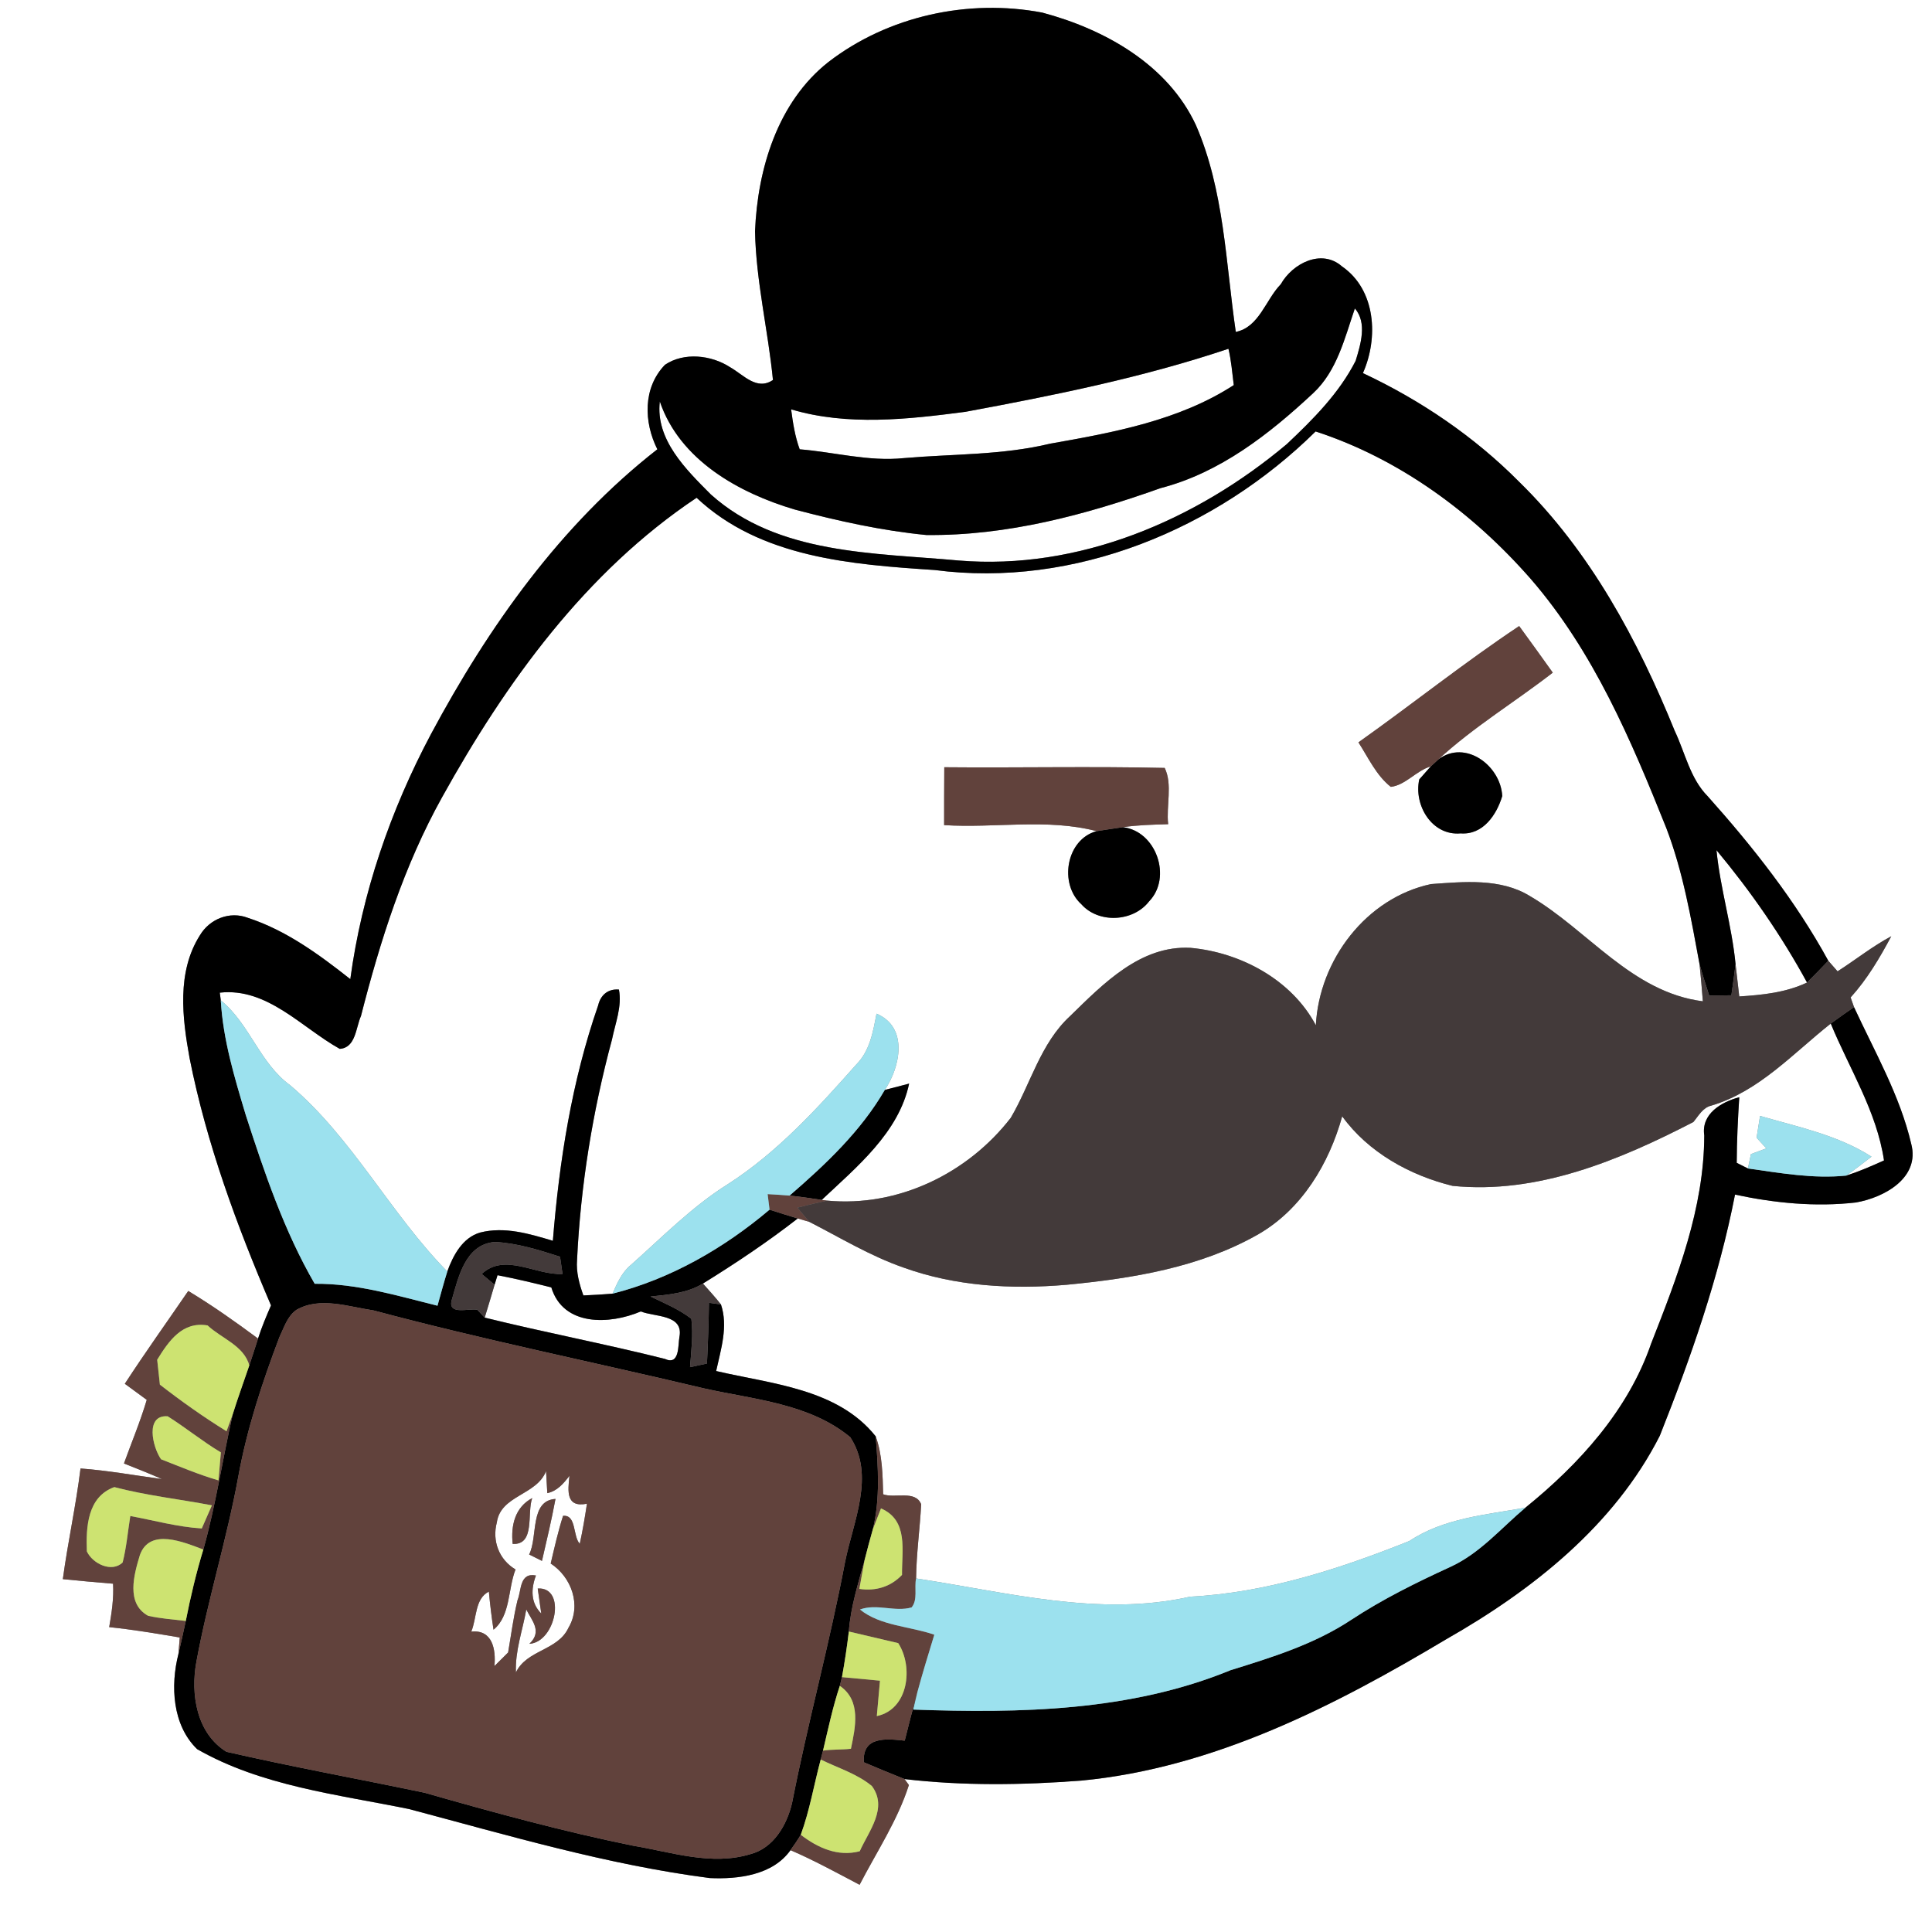 <?xml version="1.0" encoding="UTF-8" ?>
<!DOCTYPE svg PUBLIC "-//W3C//DTD SVG 1.1//EN" "http://www.w3.org/Graphics/SVG/1.1/DTD/svg11.dtd">
<svg width="250pt" height="250pt" viewBox="0 0 250 250" version="1.1" xmlns="http://www.w3.org/2000/svg">
<rect x="0" y="0" width="250" height="250" fill="#808080" stroke="none"/>
<g id="#ffffffff">
<path fill="#ffffff" opacity="1.00" d=" M 0.00 0.00 L 250.00 0.00 L 250.00 250.00 L 0.00 250.00 L 0.00 0.00 M 107.19 8.03 C 100.62 13.21 98.03 21.87 97.70 29.93 C 97.83 36.40 99.39 42.74 100.02 49.17 C 97.92 50.59 96.23 48.51 94.48 47.52 C 92.05 45.94 88.52 45.54 86.05 47.20 C 83.17 50.18 83.30 54.62 85.06 58.14 C 72.54 67.91 63.21 81.10 55.77 94.99 C 50.52 104.86 46.83 115.61 45.33 126.70 C 41.29 123.51 37.02 120.38 32.08 118.77 C 29.73 117.86 27.12 118.91 25.86 121.04 C 22.86 125.77 23.58 131.71 24.54 136.96 C 26.73 147.99 30.65 158.60 35.07 168.92 C 34.46 170.32 33.86 171.74 33.39 173.21 C 30.46 171.04 27.48 168.93 24.36 167.05 C 21.62 171.05 18.80 174.99 16.15 179.06 C 17.10 179.75 18.05 180.44 18.99 181.14 C 18.16 183.94 17.03 186.63 16.04 189.37 C 17.69 190.02 19.33 190.68 20.96 191.39 C 17.45 190.92 13.96 190.28 10.42 190.02 C 9.83 194.82 8.78 199.55 8.13 204.34 C 10.29 204.55 12.46 204.76 14.63 204.93 C 14.74 206.82 14.45 208.69 14.13 210.55 C 17.19 210.86 20.23 211.38 23.26 211.89 C 23.22 212.43 23.13 213.49 23.09 214.02 C 22.04 218.14 22.30 223.23 25.51 226.34 C 33.87 231.12 43.64 232.19 52.93 234.09 C 65.78 237.50 78.62 241.31 91.84 243.02 C 95.52 243.19 100.00 242.65 102.29 239.41 C 105.35 240.73 108.28 242.34 111.23 243.89 C 113.43 239.64 116.16 235.54 117.61 230.98 L 117.04 230.21 C 124.62 231.10 132.31 230.99 139.91 230.41 C 157.02 228.78 172.64 220.78 187.17 212.10 C 198.29 205.77 208.89 197.39 214.78 185.78 C 218.80 175.66 222.43 165.29 224.51 154.58 C 229.63 155.68 234.94 156.20 240.16 155.60 C 243.79 154.97 248.48 152.43 247.31 148.01 C 245.85 141.76 242.59 136.11 239.91 130.32 C 239.80 130.01 239.58 129.38 239.47 129.07 C 241.61 126.71 243.24 123.95 244.73 121.15 C 242.28 122.46 240.11 124.20 237.78 125.69 C 237.48 125.35 236.88 124.66 236.58 124.32 C 232.34 116.57 226.85 109.61 220.98 103.04 C 218.70 100.74 218.06 97.42 216.71 94.58 C 211.93 82.81 205.75 71.32 196.59 62.36 C 190.77 56.49 183.84 51.79 176.36 48.28 C 178.38 43.75 178.06 37.51 173.65 34.47 C 170.99 32.14 167.24 34.10 165.73 36.78 C 163.77 38.79 162.94 42.34 159.91 42.95 C 158.60 33.97 158.42 24.63 154.75 16.19 C 151.10 8.34 142.93 3.78 134.87 1.63 C 125.31 -0.19 114.93 2.06 107.19 8.03 Z" />
<path fill="#ffffff" opacity="1.00" d=" M 175.32 39.91 C 176.94 41.78 176.06 44.58 175.42 46.69 C 173.29 50.88 169.90 54.28 166.51 57.47 C 154.78 67.33 139.58 73.82 124.05 72.53 C 113.10 71.52 100.67 71.79 91.97 63.97 C 88.77 60.75 84.80 56.90 85.38 51.95 C 87.95 59.53 95.61 63.80 102.86 65.94 C 108.44 67.41 114.11 68.67 119.86 69.23 C 130.27 69.35 140.45 66.63 150.19 63.16 C 157.87 61.17 164.24 56.18 169.93 50.87 C 173.02 47.99 174.00 43.75 175.32 39.91 Z" />
<path fill="#ffffff" opacity="1.00" d=" M 124.92 53.29 C 136.39 51.16 147.90 48.85 158.96 45.13 C 159.33 46.67 159.45 48.26 159.65 49.83 C 152.57 54.42 144.06 55.97 135.89 57.41 C 129.68 58.91 123.27 58.73 116.95 59.28 C 112.40 59.75 107.97 58.50 103.48 58.14 C 102.87 56.48 102.60 54.72 102.37 52.97 C 109.70 55.15 117.47 54.26 124.92 53.29 Z" />
<path fill="#ffffff" opacity="1.00" d=" M 170.24 55.83 C 181.09 59.36 190.64 66.40 198.11 74.95 C 206.20 84.30 211.08 95.80 215.62 107.15 C 217.79 112.82 218.82 118.82 219.92 124.76 C 220.08 126.36 220.23 127.96 220.35 129.57 C 211.12 128.39 205.51 120.37 197.97 115.95 C 194.16 113.61 189.43 114.10 185.17 114.40 C 176.77 116.20 170.71 124.23 170.27 132.67 C 167.15 126.78 160.54 123.24 154.05 122.65 C 147.58 122.30 142.74 127.32 138.48 131.47 C 134.62 135.02 133.37 140.27 130.79 144.65 C 125.23 151.84 116.22 156.23 107.04 155.36 L 106.33 155.27 C 110.85 151.01 116.30 146.57 117.64 140.22 C 116.86 140.43 115.28 140.84 114.49 141.04 C 116.52 138.03 117.56 132.91 113.42 131.17 C 112.98 133.51 112.55 136.00 110.79 137.76 C 105.78 143.41 100.61 149.10 94.20 153.22 C 89.56 156.12 85.72 160.06 81.65 163.67 C 80.47 164.63 79.86 166.04 79.26 167.40 C 78.01 167.50 76.75 167.58 75.49 167.63 C 74.96 166.16 74.54 164.61 74.67 163.04 C 75.13 153.40 76.68 143.83 79.19 134.52 C 79.62 132.39 80.51 130.24 80.09 128.05 C 78.67 127.93 77.71 128.76 77.40 130.10 C 73.99 139.91 72.37 150.24 71.54 160.56 C 68.51 159.65 65.29 158.68 62.13 159.49 C 59.85 160.15 58.63 162.45 57.88 164.53 C 50.50 157.02 45.65 147.31 37.56 140.44 C 33.60 137.57 32.33 132.51 28.57 129.44 L 28.44 128.45 C 34.59 127.77 39.02 132.97 43.96 135.72 C 46.04 135.59 46.04 132.96 46.71 131.47 C 49.20 121.71 52.28 112.01 57.20 103.17 C 65.46 88.28 75.80 73.98 90.14 64.41 C 98.40 72.18 110.21 73.05 120.94 73.76 C 139.03 76.13 157.45 68.46 170.24 55.83 M 175.78 96.06 C 177.06 98.04 178.08 100.33 179.97 101.82 C 181.87 101.60 183.25 99.73 185.14 99.17 C 184.77 99.59 184.02 100.44 183.65 100.86 C 182.92 104.20 185.30 108.18 189.01 107.84 C 191.90 108.06 193.66 105.44 194.39 103.01 C 194.19 99.08 189.62 95.64 186.12 98.27 C 190.68 94.07 196.04 90.83 200.93 87.04 C 199.49 85.02 198.04 83.01 196.58 81.01 C 189.46 85.75 182.76 91.11 175.78 96.06 M 122.19 99.28 C 122.17 101.77 122.17 104.27 122.17 106.77 C 128.72 107.19 135.51 105.87 141.89 107.55 C 137.94 108.64 137.01 114.38 139.93 117.01 C 142.16 119.53 146.64 119.30 148.69 116.64 C 151.70 113.53 149.61 107.54 145.30 107.04 C 147.24 106.75 149.20 106.71 151.16 106.65 C 150.89 104.29 151.75 101.49 150.71 99.37 C 141.21 99.15 131.69 99.37 122.19 99.28 Z" />
<path fill="#ffffff" opacity="1.00" d=" M 222.11 110.01 C 226.55 115.34 230.51 121.05 233.83 127.14 C 231.09 128.44 228.05 128.75 225.06 128.94 C 224.90 127.54 224.73 126.15 224.58 124.76 C 224.10 119.78 222.60 114.98 222.11 110.01 Z" />
<path fill="#ffffff" opacity="1.00" d=" M 221.46 143.06 C 227.61 141.23 232.02 136.31 236.90 132.45 C 239.31 138.30 242.85 143.81 243.79 150.16 C 242.20 150.88 240.59 151.58 238.92 152.12 C 240.02 151.33 241.10 150.51 242.17 149.67 C 237.82 146.88 232.65 145.82 227.75 144.40 C 227.64 145.11 227.42 146.51 227.30 147.22 C 227.62 147.56 228.24 148.25 228.56 148.60 C 227.89 148.84 227.23 149.09 226.57 149.34 C 226.44 149.96 226.31 150.58 226.18 151.20 C 225.82 151.02 225.09 150.65 224.73 150.47 C 224.74 147.63 224.88 144.80 225.06 141.98 C 222.75 142.60 220.12 144.11 220.53 146.92 C 220.51 156.35 217.05 165.21 213.66 173.85 C 210.70 182.47 204.36 189.45 197.39 195.09 C 192.25 196.02 186.83 196.44 182.36 199.41 C 173.30 203.03 163.82 206.11 154.00 206.61 C 142.21 209.28 130.22 206.00 118.54 204.25 C 118.58 201.04 119.03 197.85 119.20 194.65 C 118.45 192.78 115.78 193.92 114.28 193.36 C 114.21 190.84 114.18 188.27 113.32 185.87 C 108.40 179.68 99.84 179.09 92.67 177.41 C 93.28 174.60 94.25 171.64 93.29 168.79 C 92.55 167.86 91.75 166.97 90.96 166.09 C 95.18 163.48 99.31 160.72 103.23 157.67 C 103.61 157.78 104.35 158.00 104.73 158.11 C 108.73 160.16 112.61 162.52 116.88 164.01 C 123.62 166.45 130.92 166.86 138.02 166.25 C 146.55 165.43 155.31 164.01 162.85 159.70 C 168.47 156.45 171.98 150.57 173.68 144.45 C 177.05 149.12 182.45 152.10 187.96 153.45 C 198.94 154.57 209.57 150.13 219.12 145.19 C 219.79 144.39 220.34 143.31 221.46 143.06 Z" />
<path fill="#ffffff" opacity="1.00" d=" M 64.00 166.24 L 64.38 165.01 C 66.72 165.46 69.03 166.01 71.34 166.59 C 72.89 171.67 78.90 171.41 82.92 169.70 C 84.69 170.43 88.48 170.05 87.92 172.99 C 87.72 174.04 87.98 176.75 86.03 175.84 C 78.30 173.90 70.46 172.41 62.72 170.50 C 63.15 169.08 63.59 167.67 64.00 166.24 Z" />
<path fill="#ffffff" opacity="1.00" d=" M 64.29 197.00 C 64.79 193.47 69.44 193.50 70.66 190.36 C 70.70 191.07 70.78 192.50 70.82 193.21 C 72.12 192.94 72.93 191.95 73.69 190.97 C 73.47 192.95 73.21 195.12 75.95 194.58 C 75.69 196.32 75.40 198.05 75.02 199.77 C 74.10 198.76 74.61 195.98 72.86 196.15 C 72.21 198.18 71.75 200.25 71.26 202.32 C 73.95 204.07 75.28 207.73 73.56 210.63 C 72.18 213.61 68.17 213.46 66.76 216.41 C 66.64 213.61 67.63 210.97 68.10 208.26 C 68.78 209.66 70.24 211.09 68.50 212.71 C 71.91 212.50 73.35 205.33 69.58 205.55 L 70.04 208.79 C 68.65 207.41 68.70 205.60 69.35 203.87 C 67.19 203.45 67.49 205.84 66.97 207.06 C 66.43 209.29 66.14 211.57 65.75 213.83 C 65.31 214.27 64.42 215.15 63.98 215.59 C 64.18 213.44 63.73 210.84 60.98 211.13 C 61.70 209.46 61.42 206.87 63.26 205.95 C 63.41 207.60 63.61 209.24 63.86 210.88 C 66.08 209.08 65.71 205.62 66.71 203.09 C 64.57 201.82 63.66 199.39 64.29 197.00 M 66.34 199.78 C 69.29 199.94 68.16 195.78 68.87 193.85 C 66.63 195.04 66.09 197.42 66.34 199.78 M 68.47 201.15 C 68.88 201.36 69.72 201.77 70.13 201.98 C 70.75 199.31 71.38 196.65 71.88 193.96 C 68.51 194.18 69.63 198.89 68.47 201.15 Z" />
</g>
<g id="#000000ff">
<path fill="#000000" opacity="1.00" d=" M 107.19 8.03 C 114.93 2.06 125.31 -0.19 134.87 1.63 C 142.93 3.78 151.10 8.34 154.75 16.19 C 158.42 24.63 158.60 33.97 159.91 42.95 C 162.94 42.34 163.77 38.79 165.73 36.78 C 167.24 34.10 170.99 32.14 173.65 34.47 C 178.06 37.51 178.38 43.75 176.36 48.28 C 183.84 51.79 190.77 56.49 196.59 62.36 C 205.75 71.32 211.93 82.81 216.71 94.58 C 218.06 97.42 218.70 100.74 220.98 103.04 C 226.85 109.61 232.34 116.57 236.58 124.32 C 235.68 125.27 234.76 126.22 233.83 127.14 C 230.51 121.05 226.55 115.34 222.11 110.01 C 222.60 114.98 224.10 119.78 224.58 124.76 C 224.41 126.10 224.24 127.44 224.04 128.79 C 223.33 128.80 221.89 128.82 221.17 128.83 C 220.74 127.47 220.30 126.13 219.92 124.76 C 218.82 118.82 217.79 112.82 215.62 107.15 C 211.08 95.80 206.20 84.30 198.11 74.95 C 190.64 66.40 181.09 59.36 170.24 55.83 C 157.45 68.46 139.03 76.13 120.94 73.76 C 110.21 73.05 98.40 72.18 90.14 64.41 C 75.80 73.98 65.46 88.28 57.20 103.17 C 52.28 112.01 49.20 121.71 46.71 131.47 C 46.04 132.96 46.04 135.59 43.96 135.72 C 39.02 132.97 34.59 127.77 28.44 128.45 L 28.57 129.44 C 28.86 134.54 30.35 139.45 31.81 144.31 C 34.23 151.78 36.77 159.30 40.72 166.12 C 46.17 166.07 51.38 167.66 56.61 168.96 C 57.03 167.48 57.42 165.99 57.88 164.53 C 58.63 162.45 59.85 160.15 62.13 159.49 C 65.29 158.68 68.51 159.65 71.54 160.56 C 72.37 150.24 73.99 139.91 77.40 130.10 C 77.71 128.76 78.67 127.93 80.09 128.05 C 80.51 130.24 79.62 132.39 79.19 134.52 C 76.68 143.83 75.13 153.40 74.67 163.04 C 74.54 164.61 74.96 166.16 75.49 167.63 C 76.75 167.58 78.01 167.50 79.26 167.40 C 86.79 165.49 93.68 161.52 99.58 156.53 C 100.80 156.92 102.01 157.31 103.23 157.67 C 99.31 160.72 95.18 163.48 90.96 166.09 C 88.93 167.34 86.50 167.53 84.18 167.77 C 85.99 168.64 87.87 169.42 89.46 170.65 C 89.72 172.73 89.44 174.83 89.29 176.91 C 89.84 176.79 90.93 176.55 91.48 176.44 C 91.61 173.82 91.70 171.20 91.74 168.58 L 93.29 168.79 C 94.25 171.64 93.28 174.60 92.67 177.41 C 99.84 179.09 108.40 179.68 113.32 185.87 C 113.63 189.86 113.91 193.94 112.95 197.87 C 112.58 199.20 112.21 200.52 111.88 201.86 C 111.05 204.91 110.07 207.94 109.84 211.12 C 109.60 213.09 109.31 215.06 108.95 217.02 C 108.88 217.30 108.74 217.87 108.67 218.15 C 107.76 220.89 107.16 223.72 106.50 226.53 L 106.20 227.68 C 105.33 230.92 104.78 234.26 103.62 237.42 C 103.21 238.10 102.76 238.76 102.29 239.41 C 100.00 242.65 95.52 243.19 91.84 243.02 C 78.62 241.31 65.78 237.50 52.93 234.09 C 43.64 232.19 33.87 231.12 25.51 226.34 C 22.30 223.23 22.04 218.14 23.09 214.02 C 23.41 212.60 23.74 211.18 24.04 209.75 C 24.65 206.64 25.39 203.54 26.31 200.51 C 27.93 194.75 28.79 188.82 30.12 182.99 C 30.78 180.87 31.55 178.78 32.26 176.68 C 32.65 175.52 33.01 174.36 33.39 173.21 C 33.86 171.74 34.46 170.32 35.07 168.92 C 30.65 158.60 26.73 147.99 24.54 136.96 C 23.58 131.71 22.86 125.77 25.86 121.04 C 27.12 118.91 29.73 117.86 32.08 118.77 C 37.02 120.38 41.29 123.51 45.33 126.70 C 46.83 115.61 50.52 104.86 55.77 94.99 C 63.21 81.10 72.54 67.91 85.06 58.14 C 83.30 54.62 83.17 50.18 86.05 47.20 C 88.52 45.54 92.05 45.94 94.48 47.52 C 96.23 48.51 97.92 50.59 100.02 49.17 C 99.39 42.74 97.83 36.40 97.70 29.93 C 98.03 21.87 100.62 13.21 107.19 8.03 M 175.32 39.91 C 174.00 43.75 173.02 47.99 169.93 50.87 C 164.24 56.18 157.87 61.17 150.19 63.16 C 140.45 66.63 130.27 69.35 119.86 69.23 C 114.11 68.67 108.44 67.41 102.86 65.94 C 95.61 63.80 87.95 59.53 85.38 51.95 C 84.80 56.90 88.77 60.75 91.97 63.97 C 100.67 71.79 113.10 71.52 124.05 72.53 C 139.58 73.82 154.78 67.33 166.51 57.47 C 169.90 54.28 173.29 50.88 175.42 46.69 C 176.06 44.58 176.94 41.78 175.32 39.91 M 124.92 53.29 C 117.47 54.26 109.70 55.15 102.37 52.97 C 102.60 54.72 102.87 56.48 103.48 58.14 C 107.97 58.50 112.40 59.75 116.95 59.28 C 123.27 58.73 129.68 58.91 135.89 57.41 C 144.06 55.97 152.57 54.42 159.65 49.83 C 159.45 48.26 159.33 46.67 158.96 45.13 C 147.90 48.85 136.39 51.16 124.92 53.29 M 58.43 168.32 C 58.00 170.22 60.70 169.25 61.77 169.49 C 62.01 169.75 62.49 170.25 62.72 170.50 C 70.46 172.41 78.30 173.90 86.03 175.84 C 87.98 176.75 87.72 174.04 87.92 172.99 C 88.48 170.05 84.69 170.43 82.92 169.70 C 78.90 171.41 72.89 171.67 71.34 166.59 C 69.03 166.01 66.72 165.46 64.38 165.01 L 64.00 166.24 C 63.59 165.90 62.75 165.20 62.33 164.85 C 65.35 162.05 69.29 165.04 72.79 164.85 C 72.71 164.29 72.55 163.18 72.47 162.62 C 69.72 161.74 66.92 160.85 64.02 160.71 C 60.18 161.03 59.31 165.31 58.43 168.32 M 38.37 169.49 C 37.18 170.31 36.75 171.80 36.15 173.04 C 33.93 178.89 31.96 184.87 30.84 191.04 C 29.37 199.12 26.89 206.97 25.41 215.05 C 24.64 219.21 25.43 224.29 29.30 226.68 C 37.80 228.63 46.40 230.19 54.94 231.98 C 63.87 234.53 72.84 236.99 81.95 238.84 C 86.93 239.67 92.09 241.46 97.12 239.92 C 100.10 239.14 101.83 236.14 102.49 233.32 C 104.54 222.85 107.38 212.56 109.36 202.07 C 110.41 196.87 113.27 190.92 110.02 185.97 C 104.72 181.59 97.53 181.10 91.07 179.65 C 76.84 176.26 62.49 173.36 48.35 169.57 C 45.11 169.10 41.42 167.75 38.37 169.49 Z" />
<path fill="#000000" opacity="1.00" d=" M 186.12 98.27 C 189.62 95.64 194.19 99.08 194.39 103.01 C 193.66 105.44 191.90 108.06 189.01 107.84 C 185.30 108.18 182.92 104.20 183.65 100.86 C 184.02 100.44 184.77 99.59 185.14 99.17 C 185.38 98.95 185.87 98.50 186.12 98.27 Z" />
<path fill="#000000" opacity="1.00" d=" M 141.89 107.55 C 143.03 107.38 144.16 107.19 145.30 107.04 C 149.61 107.54 151.70 113.53 148.69 116.64 C 146.64 119.30 142.16 119.53 139.93 117.01 C 137.01 114.38 137.94 108.64 141.89 107.55 Z" />
<path fill="#000000" opacity="1.00" d=" M 236.90 132.45 C 237.89 131.73 238.89 131.02 239.91 130.32 C 242.59 136.11 245.85 141.76 247.31 148.01 C 248.48 152.43 243.79 154.97 240.16 155.60 C 234.94 156.20 229.63 155.68 224.51 154.58 C 222.43 165.29 218.80 175.66 214.78 185.78 C 208.89 197.39 198.29 205.77 187.17 212.10 C 172.64 220.78 157.02 228.78 139.91 230.41 C 132.31 230.99 124.62 231.10 117.04 230.21 C 115.28 229.51 113.53 228.78 111.78 228.04 C 111.56 224.65 114.65 224.98 117.07 225.24 C 117.59 223.14 118.13 221.05 118.71 218.97 C 118.58 219.53 118.31 220.66 118.17 221.22 C 131.98 221.71 146.26 221.45 159.24 216.12 C 164.63 214.45 170.08 212.76 174.84 209.61 C 178.91 206.93 183.27 204.78 187.69 202.75 C 191.51 201.00 194.24 197.74 197.39 195.09 C 204.36 189.45 210.70 182.47 213.66 173.85 C 217.05 165.21 220.51 156.35 220.53 146.92 C 220.12 144.11 222.75 142.60 225.06 141.98 C 224.88 144.80 224.74 147.63 224.73 150.47 C 225.09 150.65 225.82 151.02 226.18 151.20 C 230.39 151.79 234.66 152.56 238.92 152.12 C 240.59 151.58 242.20 150.88 243.79 150.16 C 242.85 143.81 239.31 138.30 236.90 132.45 Z" />
<path fill="#000000" opacity="1.00" d=" M 114.49 141.04 C 115.28 140.84 116.86 140.43 117.64 140.22 C 116.30 146.57 110.85 151.01 106.33 155.27 C 104.94 155.06 103.56 154.85 102.17 154.71 C 106.82 150.69 111.38 146.40 114.49 141.04 Z" />
</g>
<g id="#61423cff">
<path fill="#61423c" opacity="1.00" d=" M 175.78 96.06 C 182.76 91.11 189.46 85.75 196.58 81.01 C 198.04 83.01 199.49 85.02 200.93 87.04 C 196.04 90.83 190.68 94.07 186.12 98.27 C 185.87 98.50 185.38 98.95 185.14 99.17 C 183.25 99.73 181.87 101.60 179.97 101.82 C 178.08 100.33 177.06 98.04 175.78 96.06 Z" />
<path fill="#61423c" opacity="1.00" d=" M 122.19 99.28 C 131.69 99.37 141.21 99.15 150.71 99.37 C 151.75 101.49 150.89 104.29 151.16 106.65 C 149.20 106.71 147.24 106.75 145.30 107.04 C 144.16 107.19 143.03 107.38 141.89 107.55 C 135.51 105.87 128.72 107.19 122.17 106.77 C 122.17 104.27 122.17 101.77 122.19 99.28 Z" />
<path fill="#61423c" opacity="1.00" d=" M 99.33 154.52 C 100.28 154.57 101.22 154.63 102.17 154.71 C 103.56 154.85 104.94 155.06 106.33 155.27 L 107.04 155.36 C 105.75 155.64 104.46 155.94 103.18 156.27 C 103.69 156.89 104.20 157.50 104.73 158.11 C 104.35 158.00 103.61 157.78 103.23 157.67 C 102.01 157.31 100.80 156.92 99.58 156.53 C 99.52 156.03 99.39 155.02 99.33 154.52 Z" />
<path fill="#61423c" opacity="1.00" d=" M 24.36 167.05 C 27.48 168.93 30.46 171.04 33.39 173.21 C 33.01 174.36 32.65 175.52 32.26 176.68 C 31.56 174.12 28.65 173.19 26.86 171.51 C 23.59 170.95 21.83 173.54 20.34 175.95 C 20.43 176.76 20.60 178.36 20.69 179.17 C 23.46 181.32 26.32 183.35 29.31 185.20 C 29.51 184.65 29.91 183.54 30.12 182.99 C 28.79 188.82 27.93 194.75 26.31 200.51 C 23.79 199.56 19.36 197.66 18.10 201.23 C 17.34 203.75 16.27 207.48 19.16 209.08 C 20.76 209.44 22.41 209.56 24.04 209.75 C 23.74 211.18 23.41 212.60 23.09 214.02 C 23.13 213.49 23.22 212.43 23.26 211.89 C 20.23 211.38 17.19 210.86 14.13 210.55 C 14.45 208.69 14.74 206.82 14.63 204.93 C 12.46 204.76 10.29 204.55 8.13 204.34 C 8.78 199.55 9.83 194.82 10.42 190.02 C 13.96 190.28 17.45 190.92 20.96 191.39 C 19.33 190.68 17.69 190.02 16.04 189.37 C 17.03 186.63 18.16 183.94 18.99 181.14 C 18.05 180.44 17.10 179.75 16.15 179.06 C 18.80 174.99 21.62 171.05 24.36 167.05 M 20.84 188.83 C 23.30 189.79 25.73 190.82 28.27 191.56 C 28.34 190.65 28.50 188.84 28.58 187.94 C 26.19 186.51 24.04 184.74 21.70 183.27 C 18.76 183.04 19.72 187.23 20.84 188.83 M 11.24 200.75 C 11.99 202.36 14.48 203.54 15.87 202.18 C 16.37 200.21 16.54 198.18 16.86 196.17 C 19.94 196.74 22.97 197.59 26.11 197.78 C 26.43 197.04 27.09 195.54 27.42 194.79 C 23.21 193.99 18.94 193.52 14.79 192.43 C 11.31 193.69 11.12 197.60 11.24 200.75 Z" />
<path fill="#61423c" opacity="1.00" d=" M 38.37 169.49 C 41.42 167.75 45.11 169.10 48.35 169.57 C 62.49 173.36 76.84 176.26 91.07 179.65 C 97.53 181.10 104.72 181.59 110.02 185.97 C 113.27 190.92 110.41 196.87 109.36 202.07 C 107.38 212.56 104.54 222.85 102.49 233.32 C 101.83 236.14 100.10 239.14 97.12 239.92 C 92.09 241.46 86.93 239.67 81.95 238.84 C 72.84 236.99 63.87 234.53 54.94 231.98 C 46.40 230.19 37.80 228.63 29.30 226.68 C 25.43 224.29 24.64 219.21 25.41 215.05 C 26.89 206.97 29.37 199.12 30.84 191.04 C 31.96 184.87 33.93 178.89 36.15 173.04 C 36.75 171.80 37.18 170.31 38.37 169.49 M 64.29 197.00 C 63.66 199.39 64.57 201.82 66.71 203.09 C 65.71 205.62 66.08 209.08 63.86 210.88 C 63.61 209.24 63.41 207.60 63.26 205.95 C 61.42 206.87 61.70 209.46 60.98 211.13 C 63.73 210.84 64.18 213.44 63.98 215.59 C 64.42 215.15 65.31 214.27 65.75 213.83 C 66.14 211.57 66.43 209.29 66.97 207.06 C 67.49 205.84 67.19 203.45 69.35 203.87 C 68.70 205.60 68.65 207.41 70.04 208.79 L 69.58 205.55 C 73.35 205.33 71.91 212.50 68.50 212.71 C 70.24 211.09 68.78 209.66 68.10 208.26 C 67.63 210.97 66.64 213.61 66.76 216.41 C 68.17 213.46 72.18 213.61 73.56 210.63 C 75.28 207.73 73.95 204.07 71.26 202.32 C 71.75 200.25 72.21 198.18 72.86 196.15 C 74.61 195.98 74.10 198.76 75.02 199.77 C 75.40 198.05 75.69 196.32 75.95 194.58 C 73.21 195.12 73.47 192.95 73.69 190.97 C 72.93 191.95 72.12 192.94 70.82 193.21 C 70.78 192.50 70.70 191.07 70.66 190.36 C 69.44 193.50 64.79 193.47 64.29 197.00 Z" />
<path fill="#61423c" opacity="1.00" d=" M 113.32 185.87 C 114.18 188.27 114.21 190.84 114.28 193.36 C 115.78 193.92 118.45 192.78 119.20 194.65 C 119.03 197.85 118.58 201.04 118.54 204.25 C 118.29 205.45 118.79 207.01 117.96 208.00 C 115.79 208.62 113.44 207.47 111.28 208.27 C 113.91 210.40 117.74 210.43 120.90 211.53 C 120.15 214.00 119.38 216.47 118.71 218.97 C 118.13 221.05 117.59 223.14 117.07 225.24 C 114.65 224.98 111.56 224.65 111.78 228.04 C 113.53 228.78 115.28 229.51 117.04 230.21 L 117.61 230.98 C 116.16 235.54 113.43 239.64 111.23 243.89 C 108.28 242.34 105.35 240.73 102.29 239.41 C 102.76 238.76 103.21 238.10 103.62 237.42 C 105.83 239.12 108.42 240.29 111.25 239.55 C 112.42 236.93 114.93 233.95 112.82 231.11 C 110.89 229.51 108.42 228.78 106.20 227.68 L 106.50 226.53 C 107.70 226.35 108.91 226.43 110.11 226.29 C 110.69 223.50 111.47 220.06 108.67 218.15 C 108.74 217.87 108.88 217.30 108.95 217.02 C 110.59 217.17 112.23 217.32 113.87 217.48 C 113.73 219.00 113.59 220.53 113.46 222.06 C 117.56 221.20 118.22 215.70 116.23 212.62 C 114.10 212.13 111.97 211.61 109.84 211.12 C 110.07 207.94 111.05 204.91 111.88 201.86 C 111.71 202.80 111.37 204.66 111.20 205.60 C 113.30 205.92 115.25 205.34 116.72 203.79 C 116.68 200.65 117.59 196.74 114.00 195.19 C 113.74 195.86 113.22 197.20 112.95 197.87 C 113.91 193.94 113.63 189.86 113.32 185.87 Z" />
<path fill="#61423c" opacity="1.00" d=" M 66.34 199.78 C 66.09 197.42 66.63 195.04 68.87 193.85 C 68.16 195.78 69.29 199.94 66.34 199.78 Z" />
<path fill="#61423c" opacity="1.00" d=" M 68.47 201.15 C 69.63 198.89 68.51 194.18 71.88 193.96 C 71.38 196.65 70.75 199.31 70.13 201.98 C 69.72 201.77 68.88 201.36 68.47 201.15 Z" />
</g>
<g id="#433a3aff">
<path fill="#433a3a" opacity="1.00" d=" M 170.27 132.67 C 170.71 124.23 176.77 116.20 185.17 114.40 C 189.43 114.10 194.16 113.61 197.97 115.95 C 205.51 120.37 211.12 128.39 220.35 129.57 C 220.23 127.96 220.08 126.36 219.92 124.76 C 220.30 126.13 220.74 127.47 221.17 128.83 C 221.89 128.82 223.33 128.80 224.04 128.79 C 224.24 127.44 224.41 126.10 224.58 124.76 C 224.73 126.15 224.90 127.54 225.06 128.94 C 228.05 128.75 231.09 128.44 233.83 127.14 C 234.76 126.22 235.68 125.27 236.58 124.32 C 236.88 124.66 237.48 125.35 237.78 125.69 C 240.11 124.20 242.28 122.46 244.73 121.15 C 243.24 123.95 241.61 126.71 239.47 129.07 C 239.58 129.38 239.80 130.01 239.91 130.32 C 238.89 131.02 237.89 131.73 236.90 132.45 C 232.02 136.31 227.61 141.23 221.46 143.06 C 220.34 143.31 219.79 144.39 219.12 145.19 C 209.57 150.13 198.94 154.57 187.96 153.45 C 182.45 152.10 177.05 149.12 173.68 144.45 C 171.98 150.57 168.47 156.45 162.85 159.70 C 155.31 164.01 146.55 165.43 138.02 166.25 C 130.92 166.86 123.62 166.45 116.88 164.01 C 112.61 162.52 108.73 160.16 104.73 158.11 C 104.20 157.50 103.69 156.89 103.18 156.27 C 104.46 155.94 105.75 155.64 107.04 155.36 C 116.22 156.23 125.23 151.84 130.79 144.65 C 133.37 140.27 134.62 135.02 138.48 131.47 C 142.74 127.32 147.58 122.30 154.05 122.65 C 160.54 123.24 167.15 126.78 170.27 132.67 Z" />
<path fill="#433a3a" opacity="1.00" d=" M 58.43 168.32 C 59.31 165.31 60.18 161.03 64.02 160.71 C 66.92 160.85 69.72 161.74 72.47 162.62 C 72.55 163.18 72.71 164.29 72.79 164.85 C 69.29 165.04 65.35 162.05 62.33 164.85 C 62.75 165.20 63.59 165.90 64.00 166.24 C 63.59 167.67 63.15 169.08 62.72 170.50 C 62.49 170.25 62.01 169.75 61.77 169.49 C 60.70 169.25 58.00 170.22 58.43 168.32 Z" />
<path fill="#433a3a" opacity="1.00" d=" M 84.18 167.77 C 86.50 167.53 88.93 167.34 90.96 166.09 C 91.75 166.97 92.55 167.86 93.29 168.79 L 91.74 168.58 C 91.70 171.20 91.61 173.82 91.48 176.44 C 90.93 176.55 89.84 176.79 89.29 176.91 C 89.44 174.83 89.72 172.73 89.46 170.65 C 87.87 169.42 85.99 168.64 84.18 167.77 Z" />
</g>
<g id="#9ce1eeff">
<path fill="#9ce1ee" opacity="1.00" d=" M 28.57 129.44 C 32.33 132.51 33.60 137.57 37.56 140.44 C 45.65 147.31 50.50 157.02 57.88 164.53 C 57.42 165.99 57.03 167.48 56.61 168.96 C 51.38 167.66 46.17 166.07 40.72 166.12 C 36.77 159.30 34.23 151.78 31.81 144.31 C 30.35 139.45 28.86 134.54 28.57 129.44 Z" />
<path fill="#9ce1ee" opacity="1.00" d=" M 113.42 131.17 C 117.56 132.91 116.52 138.03 114.49 141.04 C 111.38 146.40 106.82 150.69 102.17 154.71 C 101.22 154.63 100.28 154.57 99.33 154.52 C 99.39 155.02 99.52 156.03 99.58 156.53 C 93.68 161.52 86.79 165.49 79.26 167.40 C 79.86 166.04 80.47 164.63 81.65 163.67 C 85.72 160.06 89.56 156.12 94.20 153.22 C 100.61 149.10 105.78 143.41 110.79 137.76 C 112.55 136.00 112.98 133.51 113.42 131.17 Z" />
<path fill="#9ce1ee" opacity="1.00" d=" M 227.75 144.40 C 232.65 145.82 237.82 146.88 242.17 149.67 C 241.10 150.51 240.02 151.33 238.92 152.12 C 234.66 152.56 230.39 151.79 226.18 151.20 C 226.31 150.58 226.44 149.96 226.57 149.34 C 227.23 149.09 227.89 148.84 228.56 148.60 C 228.24 148.25 227.62 147.56 227.30 147.22 C 227.42 146.51 227.64 145.11 227.75 144.40 Z" />
<path fill="#9ce1ee" opacity="1.00" d=" M 182.36 199.41 C 186.83 196.44 192.25 196.02 197.39 195.09 C 194.24 197.74 191.51 201.00 187.69 202.75 C 183.27 204.78 178.91 206.93 174.84 209.61 C 170.08 212.76 164.63 214.45 159.24 216.12 C 146.26 221.45 131.98 221.71 118.17 221.22 C 118.31 220.66 118.58 219.53 118.71 218.97 C 119.38 216.47 120.15 214.00 120.90 211.53 C 117.74 210.43 113.91 210.40 111.28 208.27 C 113.44 207.47 115.79 208.62 117.96 208.00 C 118.79 207.01 118.29 205.45 118.54 204.25 C 130.22 206.00 142.21 209.28 154.00 206.61 C 163.82 206.11 173.30 203.03 182.36 199.41 Z" />
</g>
<g id="#cde371ff">
<path fill="#cde371" opacity="1.00" d=" M 20.34 175.95 C 21.83 173.54 23.59 170.95 26.86 171.51 C 28.65 173.19 31.56 174.12 32.26 176.68 C 31.55 178.78 30.78 180.87 30.12 182.99 C 29.91 183.54 29.51 184.65 29.31 185.20 C 26.32 183.35 23.46 181.32 20.69 179.17 C 20.60 178.36 20.43 176.76 20.34 175.95 Z" />
<path fill="#cde371" opacity="1.00" d=" M 20.84 188.83 C 19.72 187.23 18.76 183.04 21.70 183.27 C 24.04 184.74 26.19 186.51 28.58 187.94 C 28.50 188.84 28.34 190.65 28.27 191.56 C 25.73 190.82 23.30 189.79 20.84 188.83 Z" />
<path fill="#cde371" opacity="1.00" d=" M 11.24 200.75 C 11.12 197.60 11.31 193.69 14.79 192.43 C 18.94 193.52 23.21 193.99 27.42 194.79 C 27.09 195.54 26.43 197.04 26.11 197.78 C 22.97 197.59 19.94 196.74 16.86 196.17 C 16.54 198.18 16.37 200.21 15.87 202.18 C 14.48 203.54 11.99 202.36 11.24 200.75 Z" />
<path fill="#cde371" opacity="1.00" d=" M 114.00 195.19 C 117.59 196.74 116.68 200.65 116.72 203.79 C 115.25 205.34 113.30 205.92 111.20 205.60 C 111.37 204.66 111.71 202.80 111.88 201.86 C 112.21 200.52 112.58 199.20 112.95 197.87 C 113.22 197.20 113.74 195.86 114.00 195.19 Z" />
<path fill="#cde371" opacity="1.00" d=" M 18.10 201.23 C 19.36 197.66 23.79 199.56 26.31 200.51 C 25.39 203.54 24.65 206.64 24.04 209.75 C 22.41 209.56 20.76 209.44 19.16 209.08 C 16.27 207.48 17.34 203.75 18.10 201.23 Z" />
<path fill="#cde371" opacity="1.00" d=" M 108.95 217.02 C 109.31 215.06 109.60 213.09 109.84 211.12 C 111.97 211.61 114.10 212.13 116.23 212.62 C 118.22 215.70 117.56 221.20 113.46 222.06 C 113.59 220.53 113.73 219.00 113.87 217.48 C 112.23 217.32 110.59 217.17 108.95 217.02 Z" />
<path fill="#cde371" opacity="1.00" d=" M 108.67 218.15 C 111.47 220.06 110.69 223.50 110.11 226.29 C 108.91 226.43 107.70 226.35 106.50 226.53 C 107.16 223.72 107.76 220.89 108.67 218.15 Z" />
<path fill="#cde371" opacity="1.00" d=" M 106.20 227.68 C 108.42 228.78 110.89 229.51 112.82 231.11 C 114.93 233.95 112.42 236.93 111.25 239.55 C 108.42 240.29 105.83 239.12 103.62 237.42 C 104.78 234.26 105.33 230.92 106.20 227.68 Z" />
</g>
</svg>
